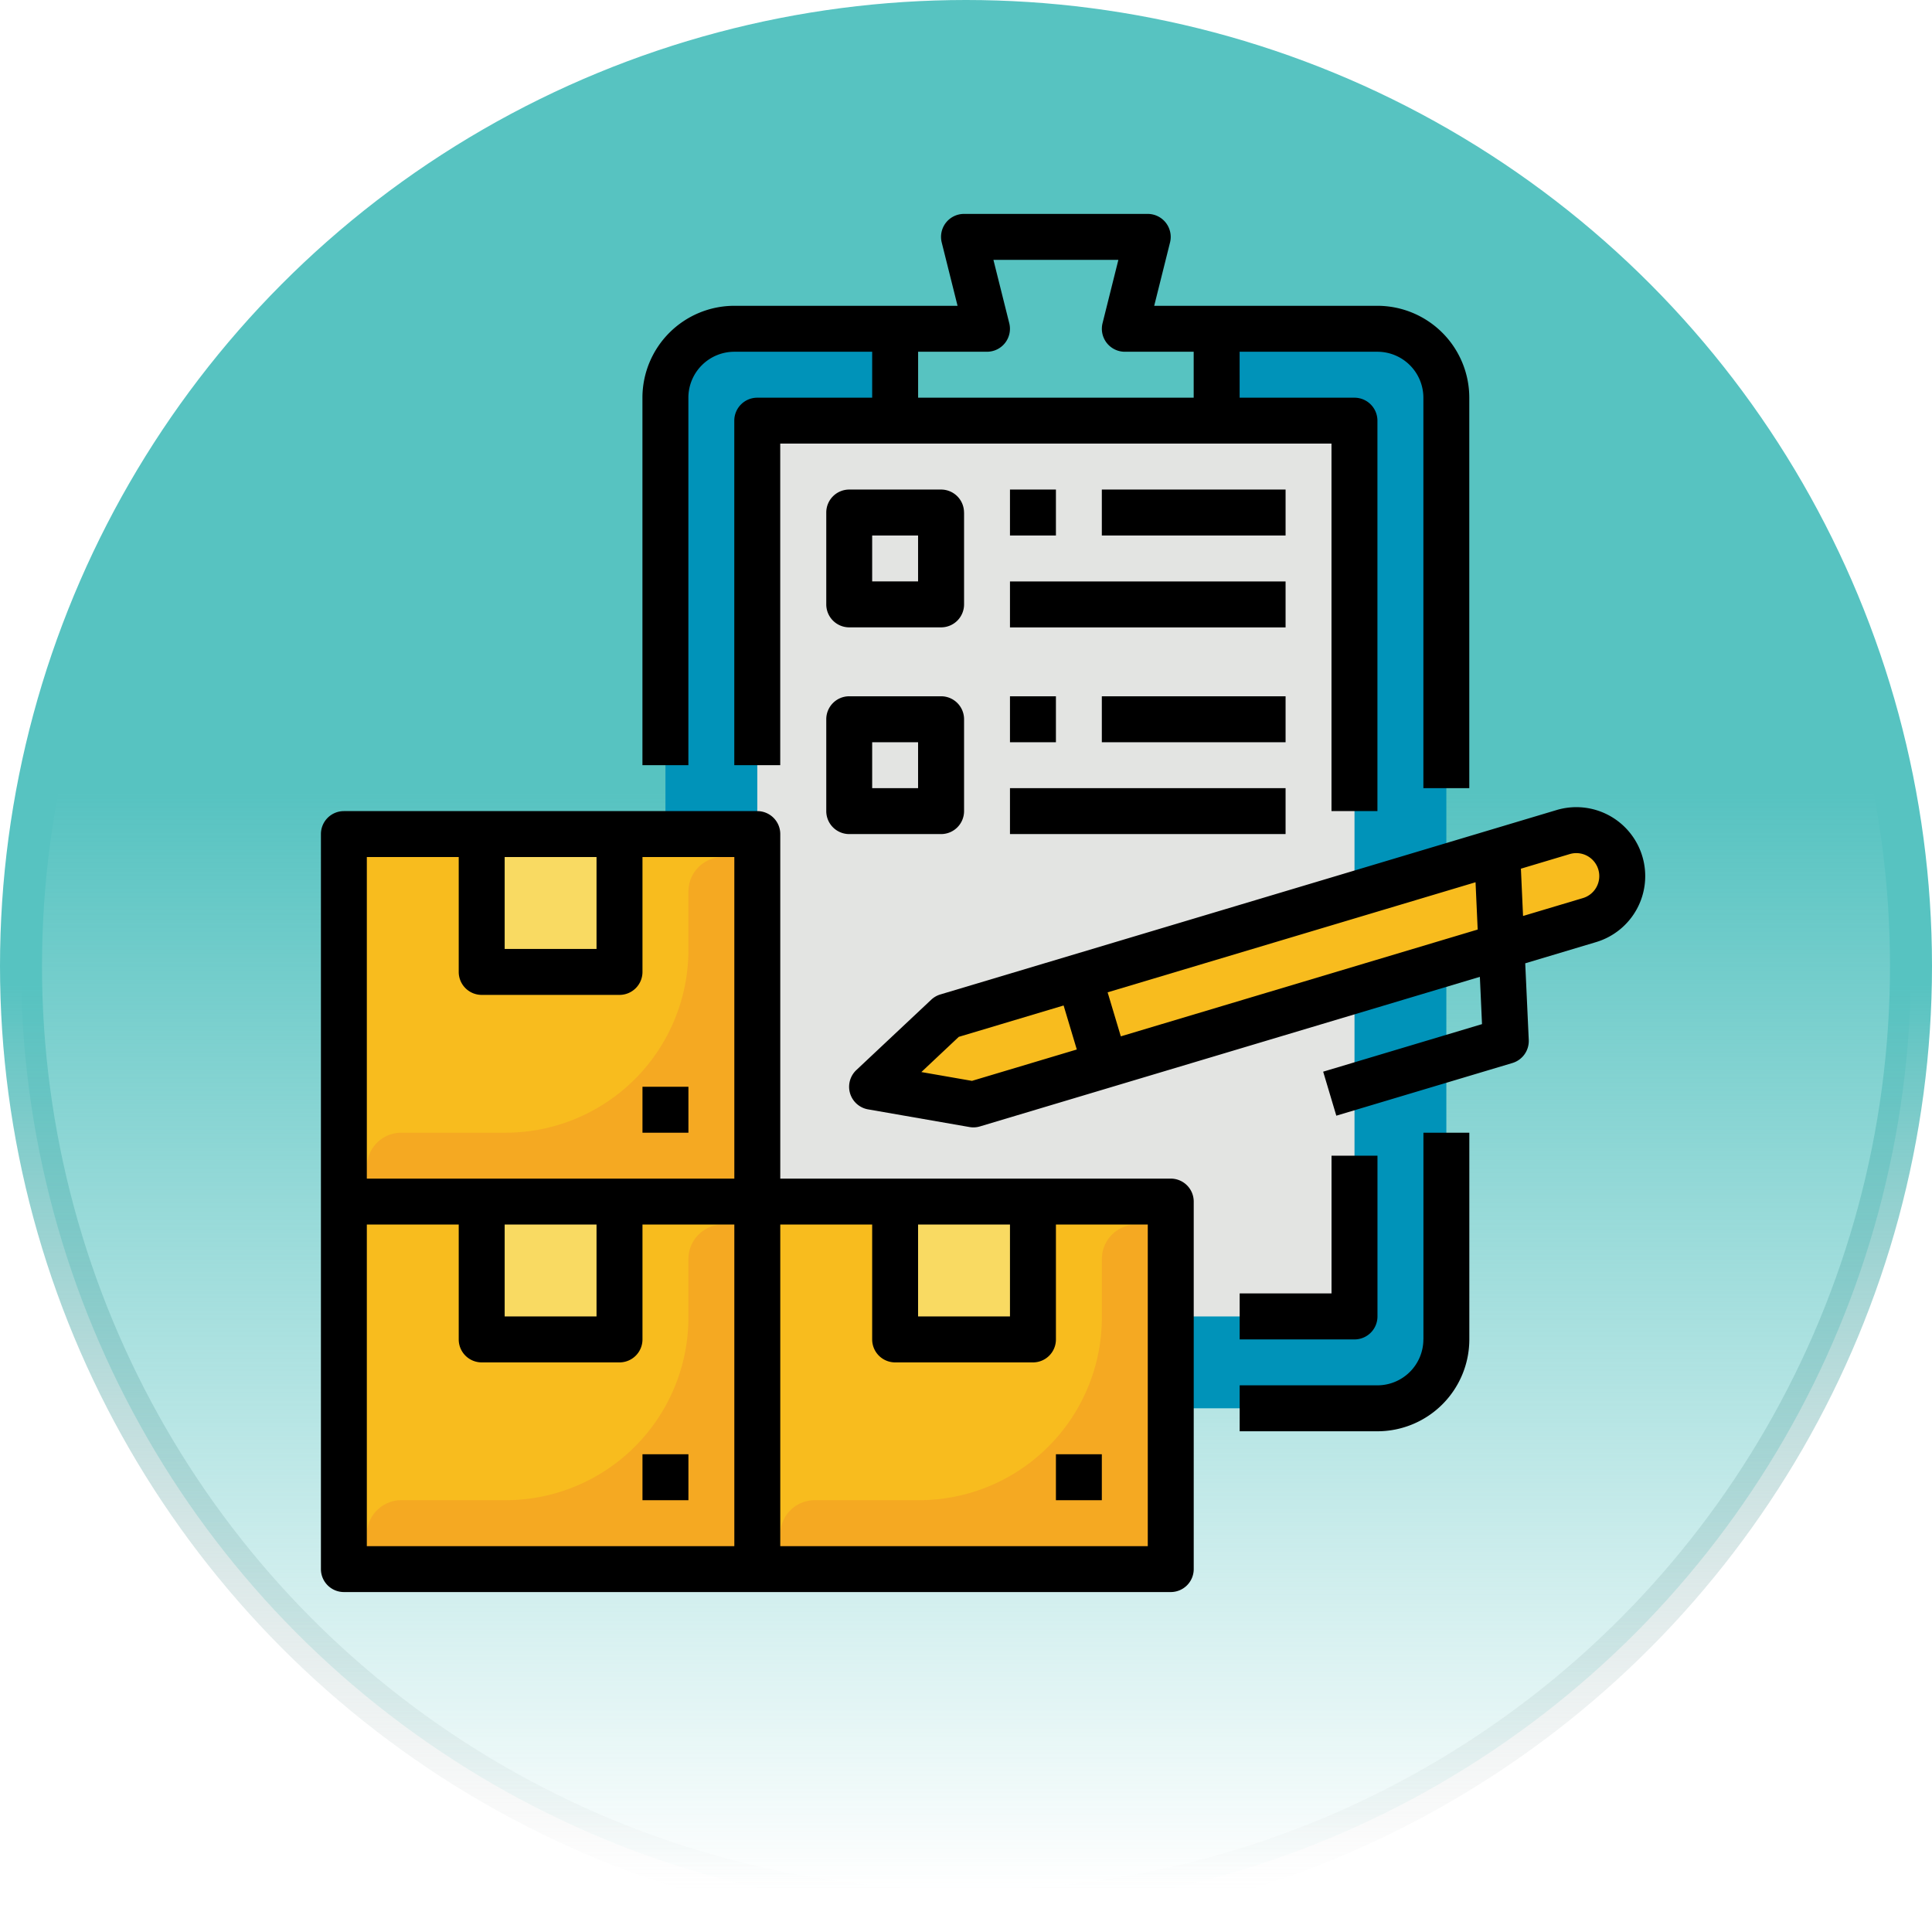 <svg width="46" height="46" fill="none" xmlns="http://www.w3.org/2000/svg"><defs><linearGradient id="paint0_linear" x1="23" y1="1" x2="23" y2="45" gradientUnits="userSpaceOnUse"><stop offset=".406" stop-color="#57C3C1"/><stop offset="1" stop-color="#57C3C1" stop-opacity="0"/></linearGradient><linearGradient id="paint1_linear" x1="23" y1="1" x2="23" y2="45" gradientUnits="userSpaceOnUse"><stop offset=".51" stop-color="#57C3C1"/><stop offset="1" stop-color="#BEBEBE" stop-opacity="0"/></linearGradient></defs><circle cx="23" cy="23" r="22.5" fill="url(#paint0_linear)" stroke="url(#paint1_linear)"/><path d="M32.797 7.828H17.484a1.64 1.64 0 00-1.64 1.64v22.423c0 .906.734 1.64 1.64 1.64h15.313a1.64 1.64 0 001.64-1.64V9.469a1.64 1.64 0 00-1.64-1.64z" fill="#0093B9"/><path d="M18.031 10.016H32.25v21.328H18.031V10.016z" fill="#E3E4E2"/><path d="M28.969 10.016h-7.657V7.828H23.5l-.547-2.187h4.375l-.547 2.187h2.188v2.188z" fill="#57C3C1"/><path d="M27.875 37.36H8.187v-17.5h9.844v8.75h9.844v8.75z" fill="#F8BC1E"/><path d="M21.313 28.61h3.28v3.28h-3.28v-3.28z" fill="#F9DA62"/><path d="M27.875 29.156h-.82a.82.82 0 00-.82.82v1.389a4.354 4.354 0 01-4.355 4.354h-2.482a.82.82 0 00-.82.82v.82h9.297v-8.203z" fill="#F5A922"/><path d="M11.469 28.61h3.281v3.28h-3.281v-3.28z" fill="#F9DA62"/><path d="M18.031 29.156h-.82a.82.82 0 00-.82.82v1.389a4.354 4.354 0 01-4.354 4.354H9.555a.82.82 0 00-.82.82v.82h9.296v-8.203z" fill="#F5A922"/><path d="M11.469 19.86h3.281v3.28h-3.281v-3.28z" fill="#F9DA62"/><path d="M18.031 20.406h-.82a.82.82 0 00-.82.82v1.389a4.354 4.354 0 01-4.354 4.354H9.555a.82.82 0 00-.82.82v.82h9.296v-8.203z" fill="#F5A922"/><path d="M37.845 21.907l-14.67 4.389-2.41-.421 1.783-1.675 14.67-4.389a1.094 1.094 0 11.627 2.096z" fill="#F8BC1E"/><path d="M39.103 20.389a1.64 1.64 0 00-2.042-1.102l-14.67 4.39a.547.547 0 00-.218.125l-1.782 1.674a.546.546 0 00.28.938l2.41.42c.083.015.17.01.25-.014l11.904-3.562.051 1.126-3.782 1.132.313 1.048 4.192-1.254a.548.548 0 00.39-.549l-.084-1.825 1.687-.505a1.64 1.64 0 001.101-2.042zm-15.961 5.346l-1.205-.21.891-.838 2.496-.747.314 1.048-2.496.747zm3.544-1.06l-.314-1.048 8.76-2.621.051 1.126-8.497 2.543zm11.327-3.557a.545.545 0 01-.325.265l-1.425.426-.051-1.126 1.163-.348a.547.547 0 01.638.783z" fill="#000"/><path d="M27.875 28.063h-9.297v-8.204a.547.547 0 00-.547-.547H8.188a.547.547 0 00-.547.547v17.5a.547.547 0 00.546.547h19.688a.547.547 0 00.547-.547v-8.75a.547.547 0 00-.547-.547zm-6.016 1.093h2.188v2.188h-2.188v-2.188zm-9.843-8.75h2.187v2.188h-2.187v-2.188zm-3.282 0h2.188v2.735a.547.547 0 00.547.547h3.281a.547.547 0 00.547-.547v-2.735h2.187v7.657h-8.75v-7.657zm3.282 8.75h2.187v2.188h-2.187v-2.188zm-3.282 0h2.188v2.735a.547.547 0 00.547.547h3.281a.547.547 0 00.547-.547v-2.735h2.187v7.657h-8.75v-7.657zm18.594 7.657h-8.75v-7.657h2.188v2.735a.547.547 0 00.547.547h3.28a.546.546 0 00.548-.547v-2.735h2.187v7.657z" fill="#000"/><path d="M25.14 34.625h1.094v1.094h-1.093v-1.094zM15.297 34.625h1.094v1.094h-1.094v-1.094zM15.297 25.875h1.094v1.094h-1.094v-1.094zM16.39 9.469a1.095 1.095 0 011.094-1.094h3.282v1.094H18.03a.547.547 0 00-.547.547v8.203h1.094v-7.657h13.125v8.75h1.094v-9.296a.547.547 0 00-.547-.547h-2.734V8.375h3.28a1.095 1.095 0 011.095 1.094v9.297h1.093V9.469a2.19 2.19 0 00-2.187-2.188h-5.315l.377-1.508a.548.548 0 00-.53-.68h-4.376a.547.547 0 00-.53.68l.377 1.508h-5.316a2.19 2.19 0 00-2.187 2.188v8.75h1.094v-8.75zm5.47-1.094h1.64a.547.547 0 00.53-.68l-.377-1.508h2.975l-.377 1.509a.547.547 0 00.53.679h1.64v1.094H21.86V8.375zM33.89 31.89a1.095 1.095 0 01-1.093 1.094h-3.281v1.094h3.28a2.19 2.19 0 002.188-2.187v-4.922h-1.093v4.922z" fill="#000"/><path d="M32.797 31.344v-3.828h-1.094v3.28h-2.187v1.095h2.734a.547.547 0 00.547-.547zM22.953 12.203a.547.547 0 00-.547-.547H20.22a.547.547 0 00-.547.547v2.188a.547.547 0 00.547.546h2.187a.547.547 0 00.547-.546v-2.188zm-1.094 1.64h-1.093V12.75h1.093v1.094zM22.406 16.578H20.22a.547.547 0 00-.547.547v2.188a.547.547 0 00.547.546h2.187a.547.547 0 00.547-.547v-2.187a.547.547 0 00-.547-.547zm-.547 2.188h-1.093v-1.094h1.093v1.094zM24.047 11.656h1.094v1.094h-1.094v-1.094zM24.047 13.844h6.562v1.094h-6.562v-1.094zM26.234 11.656h4.375v1.094h-4.375v-1.094zM24.047 16.578h1.094v1.094h-1.094v-1.094zM24.047 18.766h6.562v1.093h-6.562v-1.093zM26.234 16.578h4.375v1.094h-4.375v-1.094z" fill="#000"/></svg>